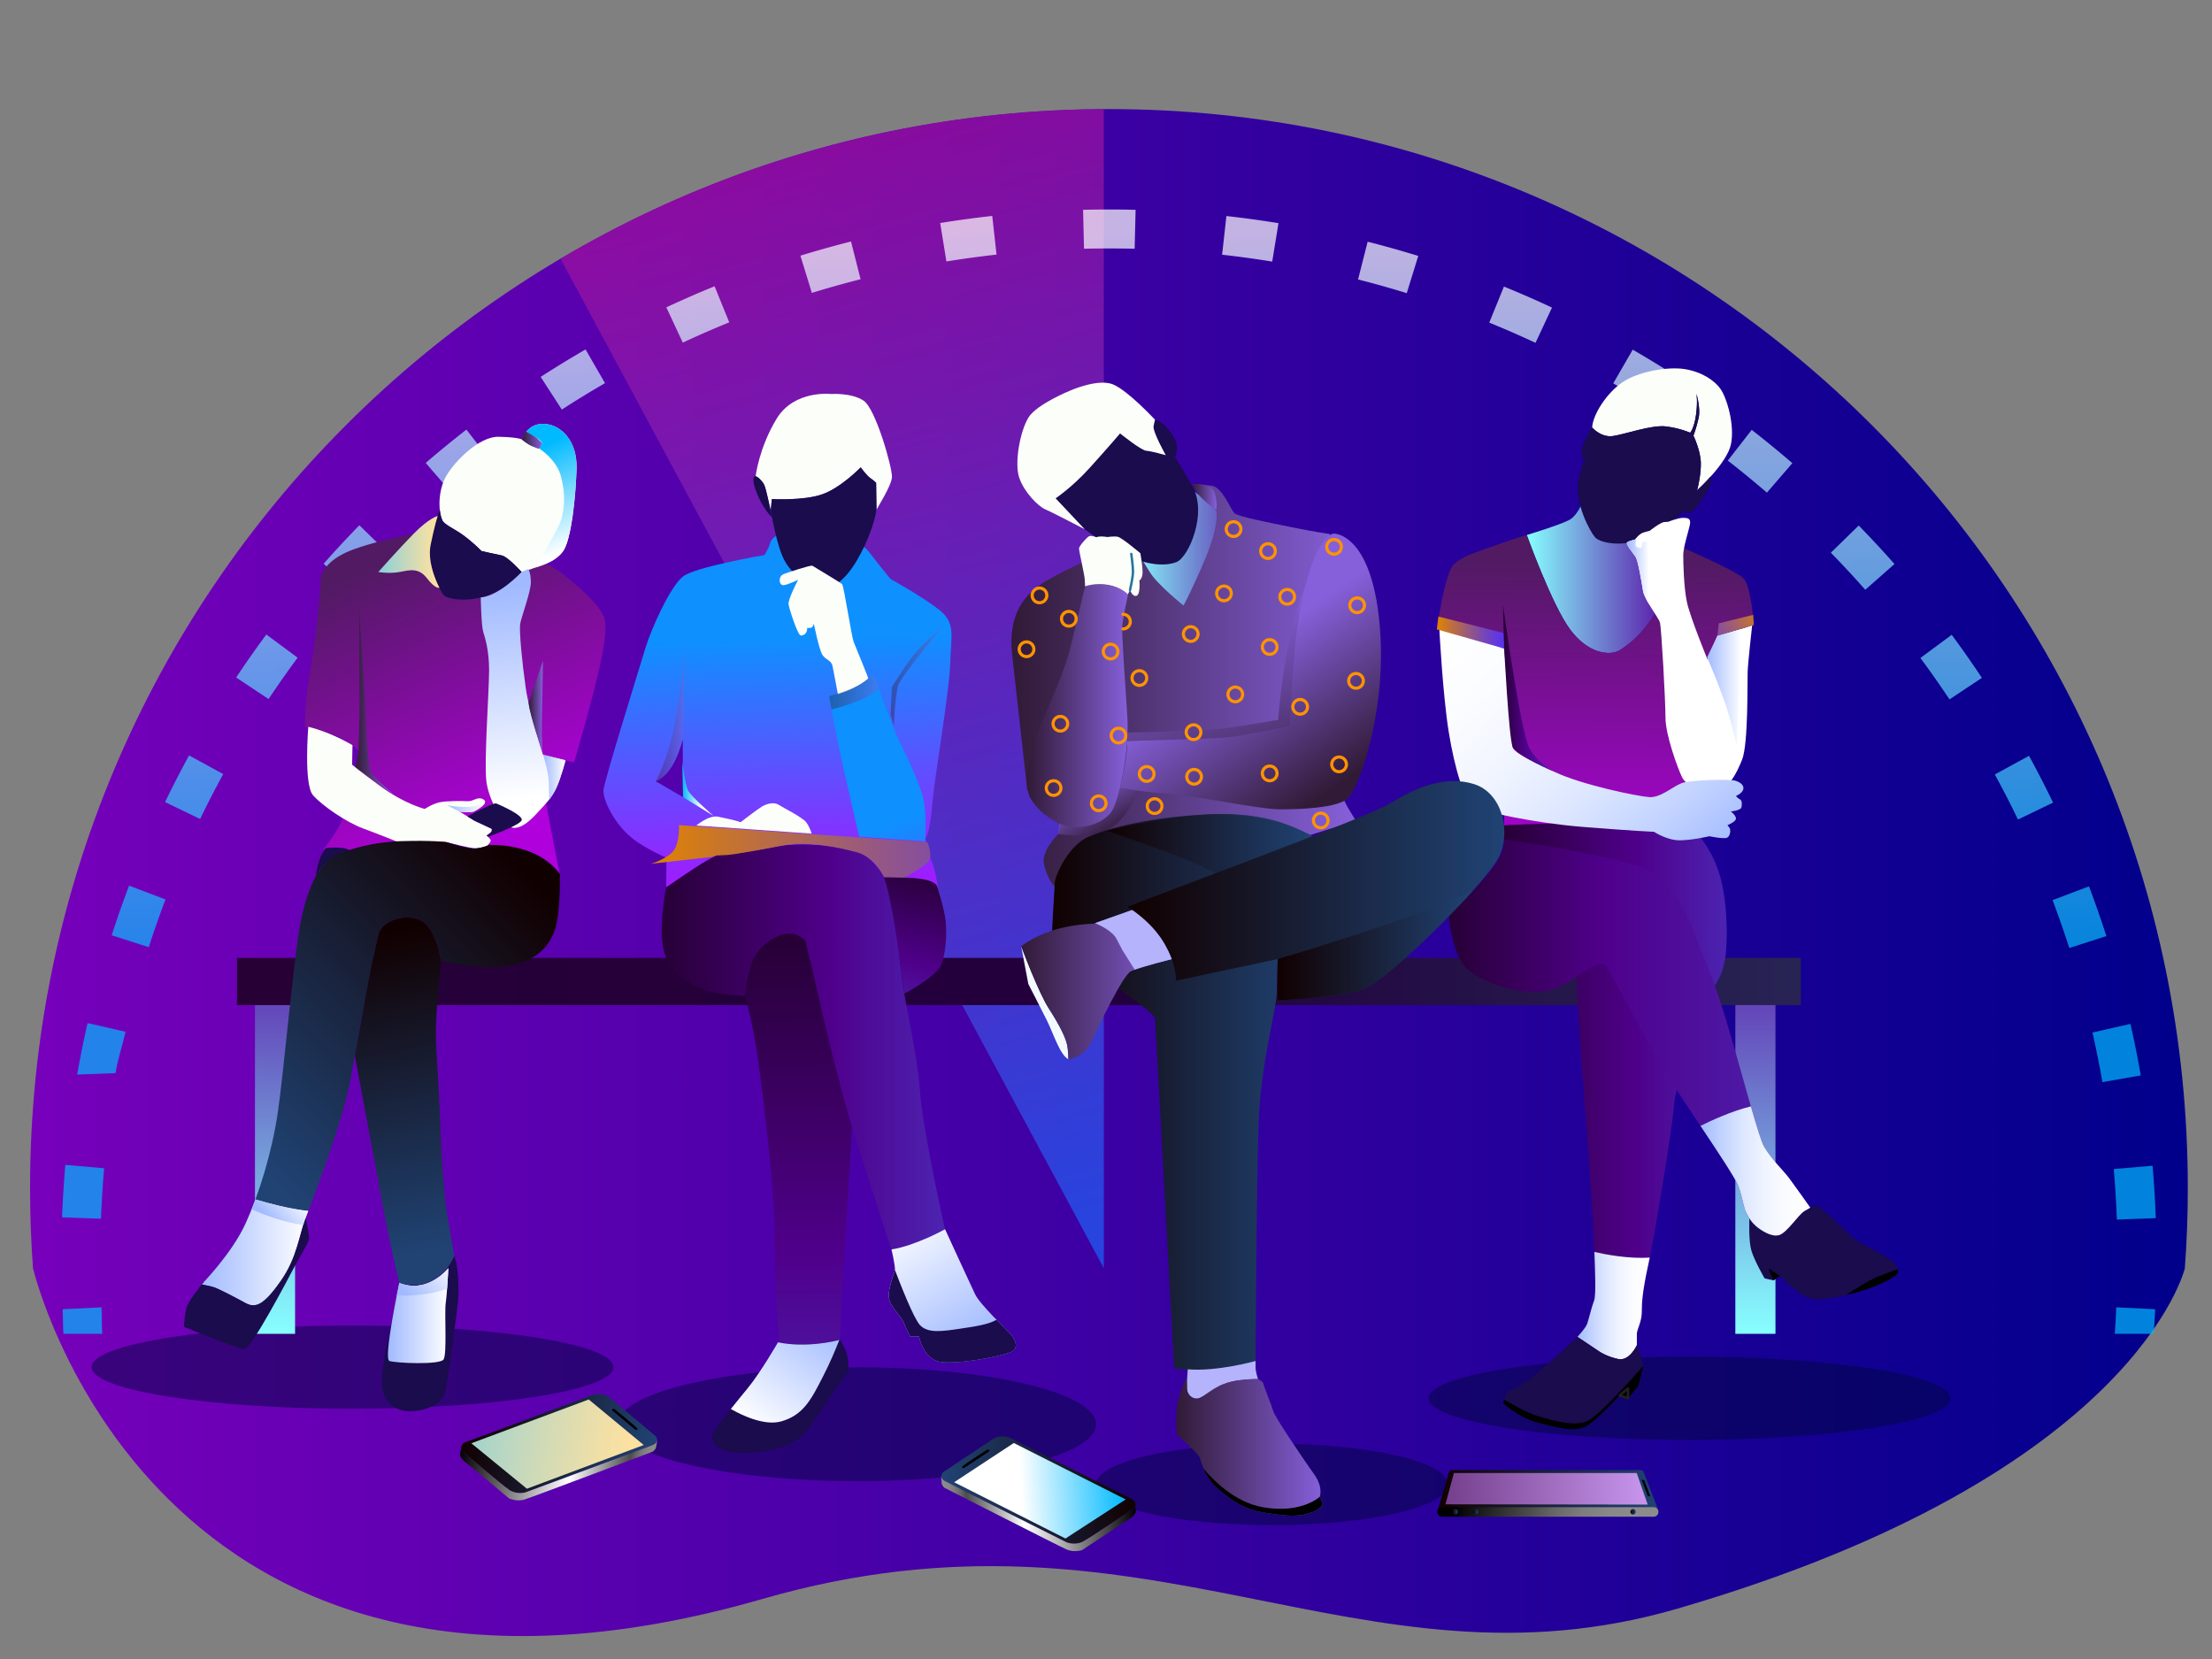 <svg xmlns="http://www.w3.org/2000/svg" enable-background="new 0 0 800 600" viewBox="0 0 800 600" id="website-loading-speed"><rect x="0" y="0" width="800" height="600" fill="#808080" stroke="none"/><linearGradient id="a" x1="10.864" x2="791.25" y1="315.582" y2="315.582" gradientUnits="userSpaceOnUse"><stop offset="0" stop-color="#70b"></stop><stop offset="1" stop-color="#00008b"></stop><stop offset="1"></stop></linearGradient><path fill="url(#a)" d="M401.06 39.45c-215.5 0-390.19 174.69-390.19 390.19 0 9.77.36 19.45 1.07 29.04 0 0 43.03 183.25 263.87 119.59 139.12-40.1 215.18 37.19 330.93 3.5 165.81-48.26 183.44-123.09 183.44-123.09.71-9.59 1.07-19.27 1.07-29.04 0-215.49-174.7-390.19-390.19-390.19z"></path><linearGradient id="b" x1="412.248" x2="266.166" y1="468.782" y2="-59.243" gradientUnits="userSpaceOnUse"><stop offset="0" stop-color="#1567ff"></stop><stop offset=".263" stop-color="#4947db"></stop><stop offset=".612" stop-color="#8821b0"></stop><stop offset=".868" stop-color="#b00994"></stop><stop offset="1" stop-color="#bf008a"></stop></linearGradient><path fill="url(#b)" d="M399.21 458.68V39.46c-71.72.33-138.87 20.02-196.5 54.1l196.5 365.12z" opacity=".7"></path><g opacity=".7"><linearGradient id="c" x1="772.147" x2="772.147" y1="354.586" y2="-61.439" gradientUnits="userSpaceOnUse"><stop offset="0" stop-color="#00baff"></stop><stop offset=".61" stop-color="#fff"></stop></linearGradient><path fill="url(#c)" d="M778.91 482.39h-14.07c.22-2.97.4-6.59.55-9.58l14.06.69c-.15 3.1-.31 5.8-.54 8.89z"></path><linearGradient id="d" x1="401.057" x2="401.057" y1="349.085" y2="-86.302" gradientUnits="userSpaceOnUse"><stop offset="0" stop-color="#00baff"></stop><stop offset=".61" stop-color="#fff"></stop></linearGradient><path fill="url(#d)" d="M765.59 441.07c-.22-6.09-.6-12.23-1.12-18.26l14.03-1.21c.54 6.26.93 12.65 1.17 18.96l-14.08.51zm-729.07-.29-14.07-.52c.24-6.31.63-12.69 1.18-18.96l14.03 1.22c-.53 6.04-.91 12.18-1.14 18.26zm723.85-49.41c-1.05-5.98-2.26-12.02-3.6-17.94l13.73-3.12c1.4 6.15 2.66 12.42 3.74 18.63l-13.87 2.43zm-718.59-3.26-13.87.53c1.09-6.21 2.36-12.48 3.76-18.63l13.73 3.13c-1.35 5.92-2.57 8.99-3.62 14.97zm706.61-45.25a365.43 365.43 0 0 0-6.05-17.31l13.17-4.98a378.62 378.62 0 0 1 6.29 17.98l-13.41 4.31zm-694.59-.29-13.4-4.32c1.94-6.01 4.05-12.04 6.29-17.94l13.16 4.99c-2.15 5.69-4.19 11.49-6.05 17.27zm676.03-46.17c-2.64-5.47-5.46-10.96-8.37-16.3l12.36-6.75c3.03 5.55 5.95 11.24 8.7 16.93l-12.69 6.12zm-657.45-.2-12.68-6.12c2.74-5.67 5.66-11.34 8.68-16.87l12.36 6.75c-2.92 5.32-5.73 10.78-8.36 16.24zm632.68-43.25a362.97 362.97 0 0 0-10.52-14.99l11.32-8.37c3.75 5.07 7.43 10.31 10.92 15.57l-11.72 7.79zm-607.93-.13-11.72-7.8c3.49-5.25 7.16-10.47 10.91-15.54l11.32 8.38c-3.61 4.88-7.15 9.91-10.51 14.96zM674.6 213.3c-4.02-4.56-8.21-9.07-12.45-13.41l10.08-9.83c4.4 4.51 8.75 9.2 12.93 13.93l-10.56 9.31zm-547.01-.09-10.55-9.32c4.17-4.72 8.52-9.41 12.93-13.92l10.07 9.84c-4.24 4.34-8.43 8.85-12.45 13.4zm511.44-35.04c-4.6-3.96-9.36-7.86-14.15-11.59l8.65-11.11c4.98 3.87 9.92 7.92 14.7 12.04l-9.2 10.66zm-475.87-.08-9.19-10.67c4.78-4.12 9.73-8.17 14.71-12.04l8.64 11.12c-4.79 3.72-9.55 7.62-14.16 11.59zm435.88-29.89c-5.1-3.3-10.34-6.51-15.59-9.55l7.05-12.19c5.45 3.15 10.9 6.49 16.19 9.91l-7.65 11.83zm-395.85-.07-7.65-11.82c5.3-3.43 10.76-6.77 16.23-9.93l7.04 12.19c-5.26 3.04-10.51 6.25-15.62 9.56zm352.15-24.14c-5.5-2.57-11.12-5.03-16.73-7.31l5.31-13.04c5.82 2.37 11.67 4.93 17.38 7.6l-5.96 12.75zm-308.4-.08-5.95-12.76c5.73-2.67 11.6-5.24 17.45-7.61l5.3 13.04c-5.63 2.29-11.28 4.75-16.8 7.33zm261.83-17.89c-5.8-1.79-11.72-3.46-17.61-4.95l3.47-13.65c6.12 1.55 12.27 3.28 18.3 5.14l-4.16 13.46zm-215.15-.09-4.14-13.46c6.03-1.86 12.19-3.58 18.3-5.13l3.46 13.65c-5.88 1.49-11.81 3.15-17.62 4.94zm166.5-11.32c-5.99-.97-12.08-1.81-18.13-2.49l1.56-13.99c6.27.7 12.61 1.57 18.83 2.58l-2.26 13.9zm-117.84-.05-2.25-13.9a381.93 381.93 0 0 1 18.83-2.57l1.55 13.99c-6.04.68-12.14 1.51-18.13 2.48zm68.08-4.59c-6.08-.15-12.26-.15-18.31-.01l-.34-14.08c6.28-.15 12.69-.15 19 .01l-.35 14.08z"></path><linearGradient id="e" x1="29.813" x2="29.813" y1="354.587" y2="-61.437" gradientUnits="userSpaceOnUse"><stop offset="0" stop-color="#00baff"></stop><stop offset=".61" stop-color="#fff"></stop></linearGradient><path fill="url(#e)" d="M22.94 482.39c-.23-3.1-.13-5.8-.29-8.89l14.06-.69c.15 2.98.05 6.6.27 9.58H22.94z"></path></g><path fill="#000640" fill-rule="evenodd" d="M221.88 494.44c0 8.31-42.26 15.05-94.39 15.05s-94.39-6.74-94.39-15.05 42.26-15.05 94.39-15.05c52.13.01 94.39 6.74 94.39 15.05zM705.44 505.71c0 8.31-42.26 15.05-94.39 15.05s-94.39-6.74-94.39-15.05 42.26-15.05 94.39-15.05c52.13.01 94.39 6.74 94.39 15.05zM523.73 536.85c0 8.13-28.5 14.72-63.66 14.72s-63.66-6.59-63.66-14.72 28.5-14.72 63.66-14.72c35.16-.01 63.66 6.58 63.66 14.72zM396.41 515.09c0 11.37-38.71 20.58-86.45 20.58-47.75 0-86.45-9.21-86.45-20.58 0-11.36 38.71-20.58 86.45-20.58s86.45 9.21 86.45 20.58z" clip-rule="evenodd" opacity=".5"></path><linearGradient id="f" x1="99.463" x2="99.463" y1="481.924" y2="318.597" gradientUnits="userSpaceOnUse"><stop offset="0" stop-color="#87ffff"></stop><stop offset="1" stop-color="#56009f"></stop></linearGradient><path fill="url(#f)" d="M92.21 362.67h14.51V482.4H92.21z"></path><linearGradient id="g" x1="634.862" x2="634.862" y1="481.924" y2="320.177" gradientUnits="userSpaceOnUse"><stop offset="0" stop-color="#87ffff"></stop><stop offset="1" stop-color="#56009f"></stop></linearGradient><path fill="url(#g)" d="M627.61 362.67h14.51V482.4h-14.51z"></path><linearGradient id="h" x1="85.711" x2="651.283" y1="354.968" y2="354.968" gradientUnits="userSpaceOnUse"><stop offset="0" stop-color="#270036"></stop><stop offset=".594" stop-color="#22003d"></stop><stop offset="1" stop-color="#272454"></stop></linearGradient><path fill="url(#h)" d="M85.71 346.44h565.57v17.06H85.71z"></path><linearGradient id="i" x1="128.205" x2="197.631" y1="546.976" y2="546.976" gradientTransform="rotate(9.701 329.238 766.112)" gradientUnits="userSpaceOnUse"><stop offset="0" stop-color="#100"></stop><stop offset="1" stop-color="#204374"></stop></linearGradient><path fill="url(#i)" d="m167.99 521.72 46.72-17.36s3.27-.91 5.93 1.24c2.66 2.15 16.64 13.94 16.64 13.94s1.36 1.98-1.06 2.98c-2.42 1.01-46.23 17.22-46.23 17.22s-3.13.89-5.81-.9c-2.67-1.79-16.39-13.53-16.39-13.53s-2.32-2 .2-3.59z"></path><linearGradient id="j" x1="116.325" x2="191.06" y1="547.268" y2="547.268" gradientTransform="rotate(9.701 329.238 766.112)" gradientUnits="userSpaceOnUse"><stop offset="0" stop-color="#88cfda"></stop><stop offset=".008" stop-color="#89cfd9"></stop><stop offset=".478" stop-color="#c8d9bb"></stop><stop offset=".822" stop-color="#f0dfa7"></stop><stop offset="1" stop-color="#ffe1a0"></stop></linearGradient><path fill="url(#j)" d="m170.46 521.98 42.47-15.84 19.88 16.47-42.25 15.81z"></path><linearGradient id="k" x1="128.235" x2="197.704" y1="554.908" y2="554.908" gradientTransform="rotate(9.701 329.238 766.112)" gradientUnits="userSpaceOnUse"><stop offset="0"></stop><stop offset=".406" stop-color="#b5b5b5"></stop><stop offset=".583" stop-color="#fff"></stop><stop offset=".877" stop-color="#4c4c4c"></stop><stop offset=".879" stop-color="#4e4e4e"></stop><stop offset=".908" stop-color="#696969"></stop><stop offset=".938" stop-color="#7d7d7d"></stop><stop offset=".968" stop-color="#888"></stop><stop offset="1" stop-color="#8c8c8c"></stop></linearGradient><path fill="url(#k)" d="M237.63 521.04c-.09.52-.45 1.08-1.41 1.49-2.42 1.01-46.23 17.22-46.23 17.22s-3.13.89-5.81-.9c-2.67-1.79-16.39-13.53-16.39-13.53s-.96-.84-.97-1.86l-.46 2.71s.31 1.43 1.85 2.56c1.55 1.14 15.94 13.23 15.94 13.23s2.82 1.22 5.48.39c2.66-.83 46.49-17.36 46.49-17.36s1-.75 1.13-1.5c.13-.76.46-2.44.46-2.44l-.08-.01z"></path><path d="m221.41 510.11 8.42 7.03s.91.06.71-.43c-.19-.49-8.31-7.1-8.31-7.1s-1.06-.27-.82.5z"></path><linearGradient id="l" x1="829.581" x2="899.01" y1="475.608" y2="475.608" gradientTransform="scale(-1 1) rotate(3.4 -822.1 -20381.297)" gradientUnits="userSpaceOnUse"><stop offset="0" stop-color="#100"></stop><stop offset="1" stop-color="#204374"></stop></linearGradient><path fill="url(#l)" d="m409.61 542.3-44.53-22.39s-3.15-1.26-6.03.58c-2.88 1.85-18.07 12.03-18.07 12.03s-1.57 1.81.73 3.08c2.29 1.27 44.06 22.19 44.06 22.19s3.02 1.22 5.87-.26 17.78-11.65 17.78-11.65 2.52-1.72.19-3.58z"></path><linearGradient id="m" x1="832.955" x2="894.517" y1="475.901" y2="475.901" gradientTransform="scale(-1 1) rotate(3.4 -822.1 -20381.297)" gradientUnits="userSpaceOnUse"><stop offset="0" stop-color="#00baff"></stop><stop offset=".61" stop-color="#fff"></stop></linearGradient><path fill="url(#m)" d="m407.12 542.29-40.47-20.41-21.57 14.19 40.26 20.35z"></path><linearGradient id="n" x1="829.61" x2="899.083" y1="483.542" y2="483.542" gradientTransform="scale(-1 1) rotate(3.4 -822.1 -20381.297)" gradientUnits="userSpaceOnUse"><stop offset="0"></stop><stop offset=".406" stop-color="#b5b5b5"></stop><stop offset=".583" stop-color="#fff"></stop><stop offset=".877" stop-color="#4c4c4c"></stop><stop offset=".879" stop-color="#4e4e4e"></stop><stop offset=".908" stop-color="#696969"></stop><stop offset=".938" stop-color="#7d7d7d"></stop><stop offset=".968" stop-color="#888"></stop><stop offset="1" stop-color="#8c8c8c"></stop></linearGradient><path fill="url(#n)" d="M340.46 533.98c.03.53.32 1.13 1.24 1.63 2.29 1.27 44.06 22.19 44.06 22.19s3.02 1.22 5.87-.26 17.78-11.65 17.78-11.65 1.05-.73 1.17-1.74l.16 2.75s-.46 1.39-2.12 2.34c-1.66.96-17.3 11.4-17.3 11.4s-2.93.9-5.49-.22-44.3-22.36-44.3-22.36-.91-.85-.96-1.62c-.05-.77-.19-2.48-.19-2.48l.08.02z"></path><path d="m357.78 524.89-9.14 6.06s-.91-.04-.66-.51c.25-.47 9.05-6.15 9.05-6.15s1.08-.14.75.6z"></path><linearGradient id="o" x1="520.01" x2="599.694" y1="540.076" y2="540.076" gradientUnits="userSpaceOnUse"><stop offset="0" stop-color="#100"></stop><stop offset="1" stop-color="#204374"></stop></linearGradient><path fill="url(#o)" d="M599.69 546.04c0 .68-.71 2.45-1.39 2.45h-76.61c-.68 0-1.68-1.67-1.68-2.35l3.92-13.26c.21-.82.55-1.22 1.23-1.22h68.25c.68 0 .98.46 1.23 1.22l5.05 13.16z"></path><linearGradient id="p" x1="527.708" x2="589.537" y1="538.76" y2="554.268" gradientUnits="userSpaceOnUse"><stop offset="0"></stop><stop offset=".016" stop-color="#030303"></stop><stop offset=".417" stop-color="#4c4c4c"></stop><stop offset=".428" stop-color="#4e4e4e"></stop><stop offset=".566" stop-color="#696969"></stop><stop offset=".707" stop-color="#7d7d7d"></stop><stop offset=".85" stop-color="#888"></stop><stop offset="1" stop-color="#8c8c8c"></stop></linearGradient><path fill="url(#p)" d="M599.8 546.81c0 .96-.78 1.73-1.73 1.73h-76.52a1.73 1.73 0 0 1 0-3.46h76.52c.95 0 1.73.77 1.73 1.73z"></path><linearGradient id="q" x1="492.156" x2="608.955" y1="538.443" y2="538.443" gradientUnits="userSpaceOnUse"><stop offset="0" stop-color="#521a63"></stop><stop offset="1" stop-color="#d6a6ff"></stop></linearGradient><path fill="url(#q)" d="M525.83 532.73h66.11l3.98 11.43-73.16-.11z"></path><linearGradient id="r" x1="525.316" x2="527.254" y1="546.758" y2="546.758" gradientUnits="userSpaceOnUse"><stop offset="0" stop-color="#100"></stop><stop offset="1" stop-color="#204374"></stop></linearGradient><circle cx="526.28" cy="546.76" r=".97" fill="url(#r)"></circle><linearGradient id="s" x1="532.713" x2="534.651" y1="546.758" y2="546.758" gradientUnits="userSpaceOnUse"><stop offset="0" stop-color="#100"></stop><stop offset="1" stop-color="#204374"></stop></linearGradient><circle cx="533.68" cy="546.76" r=".97" fill="url(#s)"></circle><linearGradient id="t" x1="589.644" x2="591.582" y1="546.758" y2="546.758" gradientUnits="userSpaceOnUse"><stop offset="0" stop-color="#100"></stop><stop offset="1" stop-color="#204374"></stop></linearGradient><circle cx="590.61" cy="546.76" r=".97" fill="url(#t)"></circle><path d="m593.73 535.1 2.21 5.97.92.15-2.22-5.89z"></path><path fill="#1a0c4d" d="M140.82 482.75s-2.8 11.2-2.67 17.46c.13 6.26 4.26 9.33 7.86 10 3.6.67 13.99-.4 15.19-7.6 1.2-7.2 3.73-25.45 4.4-31.59.67-6.13-.27-13.59-.8-15.19l-.53-1.6s-2.71 6.5-7.6 8.8c-6.8 3.2-12.26.93-12.26.93l-3.59 18.79z"></path><path fill="none" stroke="#231f20" stroke-linecap="round" stroke-linejoin="round" stroke-miterlimit="10" stroke-width=".871" d="M160.54 215.27c-1.23-1.42-3.12-5.11-4.22-9.22l-.18-.1s2.13 7.86 2.53 12.53c.4 4.66.93 22.66.93 22.66L173.87 219v-2.92c-6.7 1.65-12.32.35-13.33-.81z"></path><linearGradient id="u" x1="140.255" x2="182.492" y1="202.659" y2="299.071" gradientUnits="userSpaceOnUse"><stop offset="0" stop-color="#521a63"></stop><stop offset="1" stop-color="#b000db"></stop></linearGradient><path fill="url(#u)" d="M149.48 193.15s-10.97 2.13-16.66 3.91c-5.69 1.78-15.99 4.62-17.59 14.04 1.81-10.67.53 10.69-3.91 37.32-1.07 6.4-1.07 14.39-1.07 14.39s4.26.89 10.31 3.02c6.04 2.13 9.06 5.69 9.06 5.69s-2.67 17.95-5.51 24.34c-2.84 6.4-7.29 11.37-7.29 11.37s6.04-.53 7.82-.36c1.78.18 1.42 1.07 1.95.89.53-.18 7.64-4.26 29.85-3.38 22.21.89 32.34 1.78 38.2 4.98 5.86 3.2 7.82 6.75 7.82 6.75s-4.44-21.68-5.15-27.54c-.71-5.86-1.6-15.81-1.6-15.81l11.91 3.02s4.44-15.28 6.57-23.63 6.22-23.81 4.26-28.96c-1.95-5.15-11.73-13.15-14.93-15.64-3.2-2.49-8.88-5.33-9.77-5.33-.87-.01-44.27-9.07-44.27-9.07z"></path><path fill="#fcfef9" d="M174.14 199.28s-3.07-3.17-6.8-5.86c-2.95-2.13-6.62-3.67-7.33-5.2-1.6-3.47-1.6-10.8 1.33-15.99 2.93-5.2 11.86-14.39 18.92-14.26 7.06.13 8.4.93 8.4.93s2.13-6 8.26-5.6c6.13.4 11.86 6.26 11.6 16.13-.27 9.86-1.87 25.85-4.93 29.99-3.07 4.13-8.4 5.2-10.79 6.13-2.4.93-4.13 1.33-4.13 1.33s-5.06-5.6-7.2-6c-2.14-.4-7.33-1.6-7.33-1.6z"></path><path fill="#1a0c4d" d="M181.47 200.88c-2.13-.4-7.33-1.6-7.33-1.6s-3.07-3.17-6.8-5.86c-2.95-2.13-6.62-3.67-7.33-5.2-.45-.98-.77-2.27-.94-3.73h-.13s-3.73 10.53-3.46 16.39c.27 5.86 3.33 12.39 5.06 14.39 1.73 2 17.06 4.4 28.12-8.4 0 0-5.06-5.59-7.19-5.99z"></path><linearGradient id="v" x1="183.231" x2="191.227" y1="212.484" y2="288.445" gradientUnits="userSpaceOnUse"><stop offset="0" stop-color="#a1baff"></stop><stop offset="1" stop-color="#fff"></stop></linearGradient><path fill="url(#v)" d="M173.87 216.09s.18 10.11.89 12.42c.71 2.31 2.13 6.75 2.13 13.86 0 7.11-1.82 32.61-1.02 39.94.8 7.33 6.53 16.66 9.6 17.06 3.07.4 6.26-2.53 9.06-5.6 2.8-3.07 4.93-5.06 6.66-8.8s3.33-10 3.33-10l-8.13-2s-4.93-14.93-6.26-24.26c-1.33-9.33-2.4-20.52-2-23.06.4-2.53 3.86-11.59 3.86-15.06 0-3.46-.93-4.8-.93-4.8l-2.4 1.07c0 .01-8.13 8.71-14.79 9.23z"></path><linearGradient id="w" x1="196.426" x2="204.522" y1="281.099" y2="281.099" gradientUnits="userSpaceOnUse"><stop offset="0" stop-color="#a1baff"></stop><stop offset="1" stop-color="#fff"></stop></linearGradient><path fill="url(#w)" d="M201.19 284.97c1.73-3.73 3.33-10 3.33-10l-8.1-1.99c.49 1.57 1.44 4.83 1.83 7.46.33 2.22.35 6.11.32 8.77.98-1.23 1.84-2.56 2.62-4.24z"></path><linearGradient id="x" x1="191.195" x2="196.392" y1="255.452" y2="255.452" gradientUnits="userSpaceOnUse"><stop offset="0" stop-color="#311a36"></stop><stop offset="1" stop-color="#8660db"></stop></linearGradient><path fill="url(#x)" d="m191.19 254.19 5.2-15.33s-.27 17.19-.4 23.06c-.13 5.86.27 10.13.27 10.13s-4.8-13.6-5.07-17.86z"></path><linearGradient id="y" x1="128.557" x2="142.683" y1="254.053" y2="254.053" gradientUnits="userSpaceOnUse"><stop offset="0" stop-color="#311a36"></stop><stop offset="1" stop-color="#8660db"></stop></linearGradient><path fill="url(#y)" d="M129.62 271.51s.53-8.93.4-23.32-.13-27.72-.13-27.72 2.4 36.25 2.4 39.85c0 3.6.93 17.59 2 19.19 1.07 1.6 8.4 8.13 8.4 8.13l-14.13-9.99 1.06-6.14z"></path><path fill="#fcfef9" d="M111.5 262.85s-1.73 20.92 1.73 24.79c3.46 3.86 11.99 9.73 18.13 11.99 6.13 2.27 11.99 4.66 11.99 4.66s11.19.27 14.66.13c3.46-.13 4.53.4 4.53.4s7.46 2 9.46 2c2 0 4.13-.93 4.13-.93s1.33-1.2 1.33-1.87c0-.67-1.47-1.87-1.47-1.87s1.87-1.07 1.87-1.73v-.67l-6.26-2.93-5.46-3.33s4 .67 5.46-.13c1.47-.8 5.33-3.07 3.2-4.26-2.13-1.2-3.46.8-5.73.67-2.27-.13-7.6-.13-10.13.4-2.53.53-5.33 2.4-5.33 2.4s-7.33-1.87-15.73-8-10.53-8-10.53-8l.13-7.06c.01 0-7.32-4.53-15.98-6.66z"></path><linearGradient id="z" x1="161.741" x2="175.427" y1="291.944" y2="291.944" gradientUnits="userSpaceOnUse"><stop offset="0" stop-color="#a1baff"></stop><stop offset="1" stop-color="#fff"></stop></linearGradient><path fill="url(#z)" d="m161.74 291.24 4.99 2.62-.59-.36s4 .67 5.46-.13c1.14-.62 3.74-2.13 3.82-3.34-3.66 3.16-13.68 1.21-13.68 1.21z"></path><path fill="#1a0c4d" d="M117.89 306.69s-1.6 1.95-2.49 4.62c-.89 2.67-1.24 6.04-1.24 6.04s1.6-4.98 6.04-7.11c4.44-2.13 6.4-2.49 6.4-2.49s-.89-1.77-8.71-1.06z"></path><linearGradient id="A" x1="186.709" x2="84.452" y1="311.799" y2="413.098" gradientUnits="userSpaceOnUse"><stop offset="0" stop-color="#100"></stop><stop offset="1" stop-color="#204374"></stop></linearGradient><path fill="url(#A)" d="M202.48 316.11s.36 14.39-1.95 20.61c-2.31 6.22-7.11 11.02-17.06 12.62-9.95 1.6-23.99-1.78-23.99-1.78s-1.6-12.08-7.46-14.75c-5.86-2.67-13.15.36-14.75 4.09-1.6 3.73-8 39.98-10.66 54.2-2.67 14.21-12.97 41.58-15.64 48.16-2.67 6.57-3.2 15.1-9.42 23.99-6.22 8.89-9.24 9.95-12.79 8-3.55-1.95-10.31-5.51-11.91-5.86-1.6-.36-3.91-.89-3.91-.89s10.84-11.02 15.81-21.86c4.98-10.84 9.6-25.94 11.73-40.34 2.13-14.39 5.69-55.44 8.17-68.41 2.49-12.97 6.93-20.79 10.48-23.28 3.55-2.49 14.22-6.04 25.94-6.4 11.73-.36 16.35.36 16.35.36s7.64 2.58 10.57 2.27c2.93-.31 4.89-1.2 4.89-1.2s16.71-1.25 25.6 10.47z"></path><linearGradient id="B" x1="72.938" x2="111.475" y1="452.941" y2="452.941" gradientUnits="userSpaceOnUse"><stop offset="0" stop-color="#a1baff"></stop><stop offset="1" stop-color="#fff"></stop></linearGradient><path fill="url(#B)" d="M88.75 442.63c-4.98 10.84-15.81 21.86-15.81 21.86s2.31.53 3.91.89c1.6.35 8.35 3.91 11.91 5.86 3.55 1.95 6.57.89 12.79-8 6.22-8.88 6.75-17.41 9.42-23.99.15-.36.32-.79.51-1.28-6.75-.71-14.79-2.89-19.1-4.17-1.17 3.17-2.39 6.13-3.63 8.83z"></path><path fill="#1a0c4d" d="m73.12 463.96-.18.53s.37-.37.99-1.04l-.81.51zM110.56 440.5l-.09.06c-2.26 6.38-3.11 14.38-8.92 22.69-6.22 8.89-9.24 9.95-12.79 8-3.55-1.95-10.31-5.51-11.91-5.86-1.6-.36-3.91-.89-3.91-.89s-5.02 6.26-5.55 8.66c-.53 2.4-.93 6.66-.93 6.66s19.46 8.13 21.99 8c2.53-.13 15.59-25.06 18.13-29.85 2.53-4.8 5.2-8.66 5.2-10.26-.02-1.61-1.22-7.21-1.22-7.21z"></path><linearGradient id="C" x1="140.297" x2="162.141" y1="475.809" y2="475.809" gradientUnits="userSpaceOnUse"><stop offset="0" stop-color="#a1baff"></stop><stop offset="1" stop-color="#fff"></stop></linearGradient><path fill="url(#C)" d="M144.42 463.96s-5.86 27.45-3.6 28.25c2.27.8 18.26 1.47 19.59-.53 1.33-2 .27-16.79.8-20.52.53-3.73.93-12.53.93-12.53s-7.33 9.46-17.72 5.33z"></path><linearGradient id="D" x1="138.266" x2="160.655" y1="337.146" y2="451.488" gradientUnits="userSpaceOnUse"><stop offset="0" stop-color="#100"></stop><stop offset="1" stop-color="#204374"></stop></linearGradient><path fill="url(#D)" d="M159.3 408.87c-.18-8.88-1.62-30.16-1.69-34.07-.13-7.73 1.87-27.23 1.87-27.23s-1.6-12.08-7.46-14.75c-5.86-2.67-13.15.36-14.75 4.09-1.32 3.07-5.88 28.17-8.94 44.88.92 4.88 6.88 36.62 9.83 52.67 3.2 17.41 6.26 29.5 6.26 29.5 14.44 4.09 19.86-9.73 19.86-9.73s-1.64-9.86-2.53-14.66c-.9-4.8-2.27-21.81-2.45-30.7z"></path><path fill="#1a0c4d" d="M179.47 290.57c-.93-.4-10.4 4.66-10.4 4.66l.14.14 2.4 1.46 6.26 2.93v.67c0 .67-1.87 1.73-1.87 1.73s.25.2.53.48c1.28-.47 11.38-4.2 12.13-5.95.8-1.86-8.26-5.72-9.19-6.12z"></path><linearGradient id="E" x1="136.82" x2="158.932" y1="199.608" y2="199.608" gradientUnits="userSpaceOnUse"><stop offset="0" stop-color="#88cfda"></stop><stop offset=".008" stop-color="#89cfd9"></stop><stop offset=".478" stop-color="#c8d9bb"></stop><stop offset=".822" stop-color="#f0dfa7"></stop><stop offset="1" stop-color="#ffe1a0"></stop></linearGradient><path fill="url(#E)" d="M158.28 186.62s-3.07.67-8.8 6.53-12.66 13.73-12.66 13.73 4 .67 7.6 0c3.6-.67 6.93-1.73 10 2.27 3.07 4 4.52 3.43 4.52 3.43s-4.65-8.5-3.19-15.56c1.46-7.07 2.53-10.4 2.53-10.4z"></path><linearGradient id="F" x1="188.662" x2="196.126" y1="159.119" y2="159.119" gradientUnits="userSpaceOnUse"><stop offset="0" stop-color="#311a36"></stop><stop offset="1" stop-color="#8660db"></stop></linearGradient><path fill="url(#F)" d="M188.66 158.9s1.87 1.73 3.86 2.53c2 .8 2.13.93 2.53.8.4-.13 1.07-2 1.07-2s-1.6-1.6-3.2-2.8c-1.6-1.2-2.93-1.47-2.93-1.47s-1.19 2.14-1.33 2.94z"></path><linearGradient id="G" x1="191.793" x2="216.58" y1="163.27" y2="220.042" gradientUnits="userSpaceOnUse"><stop offset="0" stop-color="#00baff"></stop><stop offset=".61" stop-color="#fff"></stop></linearGradient><path fill="url(#G)" d="M196.92 153.3c-3.21-.21-5.32 1.33-6.6 2.85.71.4 2.46 1.39 3.8 2.22 1.73 1.07 2 1.87 2 1.87l-1.07 2s6 3.73 7.73 9.73c1.73 6 1.87 13.33-1.07 18.92-2.93 5.6-7.86 14.26-7.86 14.26s0 .01.01.02c2.67-.88 7.05-2.16 9.72-5.75 3.07-4.13 4.66-20.12 4.93-29.99.28-9.87-5.45-15.73-11.59-16.13z"></path><linearGradient id="H" x1="97.487" x2="108.813" y1="441.482" y2="431.687" gradientUnits="userSpaceOnUse"><stop offset="0" stop-color="#a1baff"></stop><stop offset="1" stop-color="#fff"></stop></linearGradient><path fill="url(#H)" d="M91.01 437.34c4.11 1.85 11.39 4.74 18.66 5.7.39-1.32.8-2.58 1.29-3.78.15-.36.32-.79.51-1.28-6.75-.71-14.79-2.89-19.1-4.17-.44 1.21-.9 2.38-1.36 3.53z"></path><linearGradient id="I" x1="148.071" x2="163.583" y1="469.301" y2="455.886" gradientUnits="userSpaceOnUse"><stop offset="0" stop-color="#a1baff"></stop><stop offset="1" stop-color="#fff"></stop></linearGradient><path fill="url(#I)" d="M144.42 463.96s-.4 1.85-.94 4.61c4.1.08 12.21-.11 18.23-2.54.27-3.64.44-7.39.44-7.39s-7.34 9.45-17.73 5.32z"></path><linearGradient id="J" x1="282.865" x2="278.813" y1="317.964" y2="174.122" gradientUnits="userSpaceOnUse"><stop offset="0" stop-color="#9e1dff"></stop><stop offset=".604" stop-color="#0e90ff"></stop></linearGradient><path fill="url(#J)" d="M343.66 239.93c.27-10.4 2.13-14.66-4.26-19.59-6.4-4.93-17.33-10.93-17.33-10.93s-5.73-7.06-7.33-9.2c-1.6-2.13-2.4-2.4-2.4-2.4l-31.45-4.13s-2 1.07-2.4 2.8c-.4 1.73-2 4.26-2 4.26s-24.92 4.26-29.45 7.73c-4.53 3.46-11.46 18.79-13.59 25.85-2.13 7.06-14.93 47.98-15.19 51.44-.27 3.47 3.78 12.04 10.35 17.37 4.65 3.77 12.44 7.11 12.44 7.11l-.13 10.71s11.33-7.86 14.79-9.73l3.46-1.87s9.86-.67 20.39-2.93c10.53-2.27 26.12-.13 31.32 2 5.2 2.13 8.8 8.66 8.8 8.66l7.33.27s6.13.27 9.06 1.2c2.93.93 3.33 3.2 3.33 3.2s-1.07-6.93-2.27-9.73c-.48-1.13-.73-1.56-.85-1.67.11-.55.22-1.73-.35-3.26-.8-2.13-1.2-3.86-1.2-3.86s1.6-1.87 2.4-11.99c.8-10.13 6.26-40.92 6.53-51.31zm-96.62 48.37-9.86-5.73s6.39-1.75 9.73-15.19c1.49-6.02 2.4-33.18 2.4-33.18s-2.4 24.39-2.4 33.18c-.01 8.8.13 20.92.13 20.92z"></path><path fill="#fcfef9" d="M279.15 180.49s11.46.67 18.26-1.73c6.8-2.4 13.86-9.73 13.86-9.73s2.27 3.07 3.46 3.86c1.2.8 2.13 1.73 2.13 1.73s.13 10.39.13 9.86c0-.53 5.46-8.66 5.6-11.99.13-3.33-5.86-24.66-10.26-27.59-4.4-2.93-11.73-2.4-11.73-2.4s-13.33-1.6-19.72 8.93c-6.4 10.53-7.6 20.79-7.6 20.79s2.97 1.66 3.6 4.53c.93 4.26 1.87 7.73 1.87 7.73l.4-3.99z"></path><path fill="#1a0c4d" d="M316.87 174.62s-.93-.93-2.13-1.73c-1.2-.8-3.46-3.86-3.46-3.86s-7.06 7.33-13.86 9.73c-6.8 2.4-18.26 1.73-18.26 1.73l-.4 4s2.13 13.46 5.2 18.66c3.07 5.2 10.13 11.06 16.13 9.2 6-1.87 10.93-10.8 13.86-17.86 2.57-6.2 2.99-9.83 3.05-10.63-.04-2.2-.13-9.24-.13-9.24zM276.04 174.67c-1.16-1.6-2.93-3.29-3.46-1.95-.53 1.33.71 5.24 2.67 8.88 1.95 3.64 3.91 5.51 3.91 5.51s-1.96-10.84-3.12-12.44z"></path><linearGradient id="K" x1="239.316" x2="341.791" y1="378.665" y2="378.665" gradientUnits="userSpaceOnUse"><stop offset="0" stop-color="#270036"></stop><stop offset=".594" stop-color="#4f008b"></stop><stop offset="1" stop-color="#4c24b1"></stop></linearGradient><path fill="url(#K)" d="M326.15 353.43c-.84-8.1-3.45-27.41-6.45-36.34h-.03s-3.6-6.53-8.8-8.66c-5.2-2.13-20.79-4.26-31.32-2-10.53 2.27-20.39 2.93-20.39 2.93l-3.46 1.87c-3.46 1.87-14.79 9.73-14.79 9.73s-3.42 16.84-.22 24.83c3.2 8 11.37 11.37 15.28 12.62 3.91 1.24 13.5 1.78 13.5 1.78s.89-9.42 3.55-14.39c2.67-4.98 8.71-8.17 12.44-8.17 3.73 0 5.86 2.67 5.86 2.67s7.82 34.65 12.79 53.13c4.98 18.48 18.3 58.46 18.3 58.46s6.75-1.42 12.79-3.91c6.04-2.49 6.57-3.38 6.57-3.38s-8-35.54-9.06-49.93c-1.05-14.41-5.67-32.71-6.56-41.24z"></path><linearGradient id="L" x1="334.979" x2="320.586" y1="314.497" y2="369.938" gradientUnits="userSpaceOnUse"><stop offset="0" stop-color="#270036"></stop><stop offset=".594" stop-color="#4f008b"></stop><stop offset="1" stop-color="#4c24b1"></stop></linearGradient><path fill="url(#L)" d="M326.15 353.43c.17 1.6.47 3.55.85 5.76.07.04.14.08.22.1 0 0 11.37-6.04 13.15-10.31 1.78-4.26 2.13-11.73 1.6-16.17-.53-4.44-3.02-12.08-3.02-12.08s0-2.67-9.42-3.2c-5.54-.31-8.38-.32-9.77-.27 2.98 9 5.56 28.12 6.39 36.17z"></path><linearGradient id="M" x1="288.405" x2="289.897" y1="339.087" y2="531.528" gradientUnits="userSpaceOnUse"><stop offset="0" stop-color="#270036"></stop><stop offset=".594" stop-color="#4f008b"></stop><stop offset="1" stop-color="#4c24b1"></stop></linearGradient><path fill="url(#M)" d="M308.03 407.35c-1.5-5.23-2.87-10.07-3.91-13.94-4.98-18.48-12.79-53.13-12.79-53.13s-2.13-2.67-5.86-2.67c-3.73 0-9.77 3.2-12.44 8.17-2.67 4.98-3.55 14.39-3.55 14.39s2.84 9.77 4.8 23.99c1.95 14.22 6.04 47.45 5.86 62.55-.18 15.1 1.6 38.2 1.6 38.2s5.33 2.31 13.68 1.24 8.35-1.6 8.35-1.6 1.24-27.01 2.84-50.82c1.22-18.17 1.4-24.43 1.42-26.38z"></path><path fill="#1a0c4d" d="M281.37 485.46s-6.22 10.84-11.02 16.7c-4.8 5.86-12.62 15.28-12.79 17.41-.18 2.13 1.78 6.4 12.62 5.86 10.84-.53 17.95-3.02 21.68-8 3.73-4.98 4.98-7.29 8.88-12.97 3.91-5.69 6.04-8.53 6.04-8.53s.36-4.09-.71-6.93c-1.07-2.84-2.31-4.44-2.31-4.44s-11.37 3.21-22.39.9z"></path><linearGradient id="N" x1="300.936" x2="272.149" y1="477.538" y2="515.921" gradientUnits="userSpaceOnUse"><stop offset="0" stop-color="#a1baff"></stop><stop offset="1" stop-color="#fff"></stop></linearGradient><path fill="url(#N)" d="M303.55 484.62c-1.58.41-12.02 2.96-22.18.83 0 0-6.22 10.84-11.02 16.7-1.78 2.17-3.97 4.83-6.04 7.43 3.36 1.93 11.99 6.3 18.3 4.47 8-2.31 10.84-8 15.1-16.35 2.43-4.71 4.5-9.66 5.84-13.08z"></path><linearGradient id="O" x1="350.421" x2="322.7" y1="487.885" y2="442.039" gradientUnits="userSpaceOnUse"><stop offset="0" stop-color="#a1baff"></stop><stop offset="1" stop-color="#fff"></stop></linearGradient><path fill="url(#O)" d="M322.42 451.87s1.42 6.04 1.24 7.46c-.18 1.42-3.55 8.35-1.6 11.91 1.95 3.55 4.09 5.15 4.98 7.46.89 2.31 2.13 4.62 2.13 4.62h3.2s1.24 6.93 6.4 8.88c5.15 1.95 25.77-1.95 27.72-3.73 1.95-1.78.36-4.44-1.24-6.22-1.6-1.78-10.84-10.48-12.62-14.22-1.78-3.73-10.84-23.46-10.84-23.46s-10.48 5.88-19.37 7.3z"></path><path fill="#1a0c4d" d="M360.38 477.31c-2.8 1.71-7.85 2.44-12.73 3.17-7.11 1.07-12.08 1.78-14.93-1.24-2.29-2.43-7.22-15.09-9.06-19.95v.05c-.18 1.42-3.55 8.35-1.6 11.91 1.95 3.55 4.09 5.15 4.98 7.46.89 2.31 2.13 4.62 2.13 4.62h3.2s1.24 6.93 6.4 8.88c5.15 1.95 25.77-1.95 27.72-3.73 1.95-1.78.36-4.44-1.24-6.22-.67-.74-2.65-2.67-4.87-4.95z"></path><path fill="#fcfef9" d="M259.7 295.37c7.07 1.41 8.13 2 8.13 2s6.26-4.8 7.6-5.6c1.33-.8 4.13-2 6.26-.67s8.53 4.53 9.86 6.26c1.33 1.73 2 4.13 2 4.13l-41.71-2.93c-.01.01 4.52-3.86 7.86-3.19z"></path><linearGradient id="P" x1="235.307" x2="404.057" y1="307.895" y2="307.895" gradientUnits="userSpaceOnUse"><stop offset="0" stop-color="#e18300"></stop><stop offset=".12" stop-color="#cd7822"></stop><stop offset=".444" stop-color="#9b5b79"></stop><stop offset=".709" stop-color="#7645b9"></stop><stop offset=".9" stop-color="#6038e1"></stop><stop offset="1" stop-color="#5733f0"></stop></linearGradient><path fill="url(#P)" d="M235.31 312.43c.4 0 7.6-2.4 9.06-6 1.47-3.6 1.2-8 1.2-8l89.83 6.13s2 4.66.53 6.8c-1.47 2.13-8.93 6-8.93 6l-7.24-.09s-3.29-7.24-9.69-8.97c-6.4-1.73-17.59-4.26-26.79-2.53s-17.99 3.33-20.39 3.46c-2.4.13-3.73.13-3.73.13l-1.47.53-22.38 2.54z"></path><linearGradient id="Q" x1="246.769" x2="258.097" y1="285.305" y2="285.305" gradientUnits="userSpaceOnUse"><stop offset="0" stop-color="#00baff"></stop><stop offset=".61" stop-color="#fff"></stop></linearGradient><path fill="url(#Q)" d="m247.04 288.3 11.06 6.8s-8.26-7.06-9.33-9.33c-1.07-2.27-2-10.26-2-10.26l.27 12.79z"></path><path fill="none" stroke="#231f20" stroke-linecap="round" stroke-linejoin="round" stroke-miterlimit="10" stroke-width=".871" d="M304.58 256.52c.32.94.01 1.9-.69 2.13-.7.23-1.52-.34-1.84-1.28-.32-.94-.01-1.9.69-2.13.7-.24 1.53.33 1.84 1.28z"></path><linearGradient id="R" x1="346.027" x2="308.048" y1="364.941" y2="253.654" gradientUnits="userSpaceOnUse"><stop offset="0" stop-color="#9e1dff"></stop><stop offset=".604" stop-color="#0e90ff"></stop></linearGradient><path fill="url(#R)" d="M299.86 251.79s7.42-2 11.15-4.26c3.73-2.27 5.02-3.55 5.02-3.55s6.84 19.41 9.64 25.01c2.8 5.6 7.6 15.73 8.53 21.19.93 5.46.4 14.13.4 14.13l-23.86-1.73s-2.89-12.39-5.55-24.12c-2.67-11.75-5.33-26.67-5.33-26.67z"></path><linearGradient id="S" x1="322.067" x2="341.791" y1="244.191" y2="244.191" gradientUnits="userSpaceOnUse"><stop offset="0" stop-color="#311a36"></stop><stop offset="1" stop-color="#8660db"></stop></linearGradient><path fill="url(#S)" d="m322.07 258.45.53-10s5.86-9.6 9.2-13.19c3.33-3.6 10-9.6 10-9.6s-15.73 18.39-16.93 22.26c-1.2 3.86-1.6 14.79-1.6 14.79l-1.2-4.26z" opacity=".4"></path><path fill="#fcfef9" d="M313.98 245.39c.2-.18-4.44-11.11-5.24-13.24-.8-2.13-3.55-20.26-4.18-20.88-.62-.62-10.22-6.31-10.75-6.66-.53-.36-9.39 2.6-10.4 3.02-2.13.89-1.69 4.18 0 4 1.69-.18 5.24-1.95 5.24-1.95s-3.73 7.11-3.46 8.88c.27 1.78 3.36 11.32 4.44 11.28 2.49-.09 2.31-2.75 2.31-2.75s1.33.18 1.78-.27c.44-.44.62-1.24.62-1.24s1.87 9.42 3.11 11.28c1.24 1.87 3.2 1.87 3.64 4 .44 2.13 1.95 10.22 1.95 10.22s6.77-1.96 10.94-5.69z"></path><linearGradient id="T" x1="237.173" x2="247.753" y1="255.73" y2="255.73" gradientUnits="userSpaceOnUse"><stop offset="0" stop-color="#311a36"></stop><stop offset="1" stop-color="#8660db"></stop></linearGradient><path fill="url(#T)" d="m247.7 228.79-.77 38.26s-1.68 7.35-5.36 11.94c-3.67 4.59-4.4 3.58-4.4 3.58s4.36-7.48 6.85-20.72c2.91-15.44 4.01-30.42 3.68-33.06z" opacity=".4"></path><linearGradient id="U" x1="299.856" x2="317.893" y1="250.284" y2="250.284" gradientUnits="userSpaceOnUse"><stop offset="0" stop-color="#311a36"></stop><stop offset="1" stop-color="#8660db"></stop></linearGradient><path fill="url(#U)" d="M316.03 243.97s-1.29 1.29-5.02 3.55c-3.73 2.27-11.15 4.26-11.15 4.26s.34 1.88.88 4.81c4.42-1.12 12.89-3.63 17.15-7.42-1.11-3.05-1.86-5.2-1.86-5.2z" opacity=".4"></path><linearGradient id="V" x1="552.183" x2="606.736" y1="209.583" y2="209.583" gradientUnits="userSpaceOnUse"><stop offset="0" stop-color="#87ffff"></stop><stop offset="1" stop-color="#56009f"></stop></linearGradient><path fill="url(#V)" d="M585.95 235.08c18.66-11.73 20.79-37.85 20.79-37.85l-8.4-6.62-26.65-7.6s-1.2 2.8-3.33 4.53c-2.13 1.73-16.17 5.95-16.17 5.95s9.06 25.23 15.64 34.12c6.57 8.9 14.53 9.73 18.12 7.47z"></path><path fill="#fcfef9" d="M575.82 154.63s3.2 3.73 7.6 3.07c4.4-.67 13.99-4.13 19.19-3.46 5.2.67 8.66 2.27 8.66 2.27s1.47-1.6 2.13-6.53c.67-4.93.13-7.6.13-7.6s1.6 5.2.8 8.8c-.8 3.6-1.87 6.4-1.87 6.4s2.53 5.2 2.67 9.73c.13 4.53-1.33 10-1.33 10s10.93-9.86 12.26-16.79-1.47-16.39-3.73-19.72c-2.27-3.33-7.06-6.4-13.19-7.33-6.13-.93-16.79.93-22.39 4.8-5.6 3.83-10.67 11.56-10.93 16.36z"></path><path fill="#1a0c4d" d="M615.13 167.29c-.13-4.53-2.67-9.73-2.67-9.73s1.07-2.8 1.87-6.4c.8-3.6-.8-8.8-.8-8.8s.53 2.67-.13 7.6c-.67 4.93-2.13 6.53-2.13 6.53s-3.46-1.6-8.66-2.27c-5.2-.67-14.79 2.8-19.19 3.46-2.51.38-4.62-.67-5.98-1.64-.81 1.56-5.7 11.23-6.68 18.43-1.07 7.86 4.27 17.73 6.13 19.86 1.87 2.13 10.66 3.86 18.92-.13 6.95-3.36 13.33-7.67 18.12-17.44.35-1.45 1.31-5.77 1.2-9.47z"></path><path fill="#1a0c4d" d="M575.82 154.63s-3.64 5.82-3.82 8.4c-.18 2.58.89 3.2.89 3.2l1.87-4.62 2.68-5.55-1.62-1.43zM608.6 185.15s1.87.8 3.46-.27c1.6-1.07 5.86-7.64 6.4-9.24.53-1.6.18-3.29.18-3.29s-1.95 2.22-3.29 3.46c-1.33 1.24-1.55 1.47-1.55 1.47s-3.78 6.09-5.2 7.87z"></path><linearGradient id="W" x1="577.19" x2="576.124" y1="203.596" y2="317.144" gradientUnits="userSpaceOnUse"><stop offset="0" stop-color="#521a63"></stop><stop offset="1" stop-color="#b000db"></stop></linearGradient><path fill="url(#W)" d="M519.66 227.62s2.84-20.61 6.22-23.63c3.38-3.02 7.64-4.09 15.46-6.93 7.82-2.84 10.84-3.55 10.84-3.55s9.06 25.23 15.64 34.12c6.57 8.89 14.54 9.72 18.12 7.46 18.66-11.73 20.79-37.85 20.79-37.85s20.97 9.06 23.81 11.91c2.84 2.84 3.73 16.88 3.73 16.88l-13.15 3.91s-8.71 29.5-9.95 41.94c-1.24 12.44 3.38 30.56 3.38 30.56s-28.25-4.09-44.42-4.26c-16.17-.18-26.12.36-26.12.36v-63.97c0-.02-14.39-5.88-24.35-6.95z"></path><path fill="#fff" d="M633.66 226.47s-1.47 12.93-1.6 16.53c-.13 3.6.27 25.99-2 31.72s-4.8 9.86-8.66 11.59c-3.86 1.73-11.46-1.87-13.06-5.2-1.6-3.33-6-15.33-6-21.59s-1.47-32.52-2-34.38c-.53-1.87-5.6-8.13-6.13-11.46-.53-3.33-1.78-10.84-2.67-12.26-.89-1.42-3.91-4.8-3.02-5.33.89-.53 2.84-.98 2.84-.98s1.33-1.95 2.93-2.49c1.6-.53 2.31-.62 2.31-.62s3.91-3.11 5.33-3.2l1.42-.09s3.46-1.42 5.33-1.42 2.93.27 2.49 2.49c-.44 2.22-2.4 8.09-2.4 10.93s.18 11.64 1.33 17.06c1.15 5.42 7.46 20.79 7.46 20.79l3.56-8.62s10.84-3.02 12.62-3.82"></path><linearGradient id="X" x1="617.398" x2="629.837" y1="248.5" y2="248.5" gradientUnits="userSpaceOnUse"><stop offset="0" stop-color="#a1baff"></stop><stop offset="1" stop-color="#fff"></stop></linearGradient><path fill="url(#X)" d="M617.4 237.75s5.86 13.5 8 21.32c2.13 7.82 2.67 10.48 2.67 10.48s1.24-26.3 1.24-32.34c0-6.04.53-9.77.53-9.77l-8.71 2.49-3.73 7.82z"></path><linearGradient id="Y" x1="588.36" x2="596.4" y1="206.624" y2="206.624" gradientUnits="userSpaceOnUse"><stop offset="0" stop-color="#a1baff"></stop><stop offset="1" stop-color="#fff"></stop></linearGradient><path fill="url(#Y)" d="M596.21 204.48c-.13-2.53-.4-8.53-.4-8.53h-1.73l-.4 2.13s-1.6.27-2-.67c-.4-.93.13-2.67.13-2.67s-.06-.01-.15-.03c-.19.23-.29.39-.29.39s-1.96.44-2.84.98c-.89.53 2.13 3.91 3.02 5.33.89 1.42 2.13 8.93 2.67 12.26.21 1.31 1.13 3.08 2.19 4.86-.33-4.75-.1-12.01-.2-14.05z"></path><linearGradient id="Z" x1="543.832" x2="624.471" y1="394.697" y2="394.697" gradientUnits="userSpaceOnUse"><stop offset="0" stop-color="#270036"></stop><stop offset=".594" stop-color="#4f008b"></stop><stop offset="1" stop-color="#4c24b1"></stop></linearGradient><path fill="url(#Z)" d="M614.55 302.43s5.33 5.86 7.82 15.64c2.49 9.77 2.49 23.63 1.42 29.32-1.07 5.69-3.55 8.89-3.55 8.89s-14.04 33.23-14.75 42.65c-.71 9.42-7.29 48.87-9.42 58.64-2.13 9.77-2.31 13.68-2.31 17.06 0 3.38-1.78 6.22-1.78 7.82v4.09s-2.67 5.86-6.75 4.98c-4.09-.89-6.58-2.49-7.29-3.02-.71-.53-7.46-4.98-7.46-4.98s3.02-3.2 3.55-4.8c.53-1.6 1.6-6.04 2.49-8.35.89-2.31.18-14.75-.18-24.88-.36-10.13-3.91-56.33-4.44-62.19-.53-5.86-1.78-30.21-1.78-30.21l-26.3-49.58.18-4.97c.01-.02 47.81-3.22 70.55 3.89z"></path><linearGradient id="aa" x1="543.832" x2="624.471" y1="394.697" y2="394.697" gradientUnits="userSpaceOnUse"><stop offset="0" stop-color="#270036"></stop><stop offset=".594" stop-color="#4f008b"></stop><stop offset="1" stop-color="#4c24b1"></stop></linearGradient><path fill="url(#aa)" d="M614.55 302.43s5.33 5.86 7.82 15.64c2.49 9.77 2.49 23.63 1.42 29.32-1.07 5.69-3.55 8.89-3.55 8.89s-14.04 33.23-14.75 42.65c-.71 9.42-7.29 48.87-9.42 58.64-2.13 9.77-2.31 13.68-2.31 17.06 0 3.38-1.78 6.22-1.78 7.82v4.09s-2.67 5.86-6.75 4.98c-4.09-.89-6.58-2.49-7.29-3.02-.71-.53-7.46-4.98-7.46-4.98s3.02-3.2 3.55-4.8c.53-1.6 1.6-6.04 2.49-8.35.89-2.31.18-14.75-.18-24.88-.36-10.13-3.91-56.33-4.44-62.19-.53-5.86-1.78-30.21-1.78-30.21l-26.3-49.58.18-4.97c.01-.02 47.81-3.22 70.55 3.89z" opacity=".5"></path><linearGradient id="ab" x1="610.712" x2="525.419" y1="321.533" y2="223.445" gradientUnits="userSpaceOnUse"><stop offset="0" stop-color="#a1baff"></stop><stop offset=".185" stop-color="#c1d2ff"></stop><stop offset=".382" stop-color="#dce6ff"></stop><stop offset=".582" stop-color="#f0f4ff"></stop><stop offset=".787" stop-color="#fbfcff"></stop><stop offset="1" stop-color="#fff"></stop></linearGradient><path fill="url(#ab)" d="M520.55 227.44s1.24 23.81 3.38 37.14c2.13 13.33 5.86 25.77 9.24 27.37 3.38 1.6 21.5 5.69 39.27 7.11 17.77 1.42 25.77 1.78 25.77 1.78s4.66 3.07 9.2 3.07c4.53 0 10.8-1.47 10.8-1.47s5.2 1.07 6.4.53c1.2-.53 1.47-2.93.8-3.73l-.67-.8s3.46-1.33 3.07-2.67c-.4-1.33-1.87-2.27-1.87-2.27s3.6-.4 3.86-1.47c.27-1.07.27-2.53-.53-2.93-.8-.4-1.47-1.2-1.47-1.2s2.27-.93 2.67-2.4c.4-1.47-1.07-2.67-3.07-3.2-2-.53-15.99-.27-19.19.93-3.2 1.2-7.6 5.33-11.73 5.06-4.13-.27-24.26-4.4-34.12-9.06-9.86-4.66-15.19-7.33-15.33-9.2-.13-1.87-3.02-35.49-3.02-35.49s-14.22-5.19-23.46-7.1z"></path><linearGradient id="ac" x1="570.486" x2="596.637" y1="472.184" y2="472.184" gradientUnits="userSpaceOnUse"><stop offset="0" stop-color="#a1baff"></stop><stop offset=".185" stop-color="#c1d2ff"></stop><stop offset=".382" stop-color="#dce6ff"></stop><stop offset=".582" stop-color="#f0f4ff"></stop><stop offset=".787" stop-color="#fbfcff"></stop><stop offset="1" stop-color="#fff"></stop></linearGradient><path fill="url(#ac)" d="M596.64 454.82c-7.54.52-16.06-1.13-20.01-2.04.32 8.07.58 15.8-.1 17.57-.89 2.31-1.95 6.75-2.49 8.35-.53 1.6-3.55 4.8-3.55 4.8s6.75 4.44 7.46 4.98c.71.53 3.2 2.13 7.29 3.02 4.09.89 6.75-4.98 6.75-4.98v-4.09c0-1.6 1.78-4.44 1.78-7.82s.18-7.29 2.31-17.06c.16-.74.35-1.66.56-2.73z"></path><linearGradient id="ad" x1="523.93" x2="654.714" y1="375.166" y2="375.166" gradientUnits="userSpaceOnUse"><stop offset="0" stop-color="#270036"></stop><stop offset=".427" stop-color="#4f008b"></stop><stop offset="1" stop-color="#4c24b1"></stop></linearGradient><path fill="url(#ad)" d="M523.93 331.22s1.23 12.84 5.69 18.13c4.8 5.69 18.66 9.77 26.3 9.42 7.64-.36 13.15-4.8 16.88-7.29 3.73-2.49 6.93-3.91 8.17-1.95 1.24 1.95 14.22 26.3 21.5 38.38 7.29 12.08 24.7 36.6 26.3 41.23 1.6 4.62 1.78 7.64 2.84 9.6 1.07 1.95 1.78 3.2 3.38 4.62 1.6 1.42 5.51 4.09 8.35 3.38s7.11-7.46 9.24-8.71l2.13-1.24s-5.51-7.82-7.64-10.66-6.22-6.58-9.06-11.37c-2.84-4.8-12.26-44.42-19.01-61.48-6.75-17.06-11.73-32.87-21.86-38.2-10.13-5.33-53.31-11.55-53.31-11.55s.72 2.71-1.78 7.11c-2.76 4.83-9.16 11.8-18.12 20.58z"></path><path fill="#1a0c4d" d="M683.68 455.6c-4.09-3.2-11.55-5.69-14.57-8.88-3.02-3.2-11.37-10.66-12.08-10.66-.71 0-2.31.71-2.31.71l-2.13 1.24c-2.13 1.24-6.4 8-9.24 8.71-2.84.71-6.75-1.95-8.35-3.38-1.03-.91-1.69-1.76-2.31-2.76-.02.98-.32 8.04.71 11.64 1.07 3.73 4.8 10.13 4.8 10.13l3.2.71 2.31-1.6s7.46 7.82 12.08 8.35c4.62.53 15.99-1.95 23.1-4.98 7.11-3.02 7.29-4.26 7.29-4.26s1.59-1.77-2.5-4.97z"></path><path d="M641.39 463.07s-2.13-4.62-1.6-4.26c.53.36 3.91 2.67 3.91 2.67l-2.31 1.59zM667.62 468.39c3.95-.92 8.04-2.18 11.26-3.55 7.11-3.02 7.29-4.26 7.29-4.26s.48-.54.24-1.54c-2.06.72-5.15 1.82-7.53 2.79-2.96 1.2-8.66 4.85-11.26 6.56z"></path><linearGradient id="ae" x1="615.01" x2="654.714" y1="423.489" y2="423.489" gradientUnits="userSpaceOnUse"><stop offset="0" stop-color="#a1baff"></stop><stop offset=".185" stop-color="#c1d2ff"></stop><stop offset=".382" stop-color="#dce6ff"></stop><stop offset=".582" stop-color="#f0f4ff"></stop><stop offset=".787" stop-color="#fbfcff"></stop><stop offset="1" stop-color="#fff"></stop></linearGradient><path fill="url(#ae)" d="M638.01 414.73c-.96-1.62-2.67-7.23-4.78-14.59-7.06 1.7-14.76 5.32-18.22 7.05 6.53 9.8 12.83 19.24 13.76 21.93 1.6 4.62 1.78 7.64 2.84 9.6 1.07 1.95 1.78 3.2 3.38 4.62 1.6 1.42 5.51 4.09 8.35 3.38s7.11-7.46 9.24-8.71l2.13-1.24s-5.51-7.82-7.64-10.66c-2.13-2.85-6.22-6.58-9.06-11.38z"></path><path fill="#1a0c4d" d="M585.23 491.5c-4.09-.89-6.58-2.49-7.29-3.02-.71-.53-7.46-4.98-7.46-4.98s-13.5 12.79-18.3 15.99c-4.8 3.2-5.69 3.02-6.75 3.73-1.07.71-1.78 4.26-1.78 4.26s5.51 5.33 12.79 7.11c7.29 1.78 13.68 3.91 18.3.53 4.62-3.38 11.02-10.48 11.02-10.48l3.02 1.07 3.73-4.44s1.07-4.44 1.6-6.22c.53-1.78-2.13-8.53-2.13-8.53s-2.66 5.87-6.75 4.98z"></path><path d="m588.79 505.71 3.73-4.44s1.07-4.44 1.6-6.22c.07-.22.08-.51.06-.86-3.05 3.48-16.09 18.15-20.32 19.87-4.8 1.95-12.44-.36-17.77-1.95-4.36-1.31-10.14-4.75-12.11-5.97-.21.75-.33 1.34-.33 1.34s5.51 5.33 12.79 7.11c7.29 1.78 13.68 3.91 18.3.53 4.62-3.38 11.02-10.48 11.02-10.48l3.03 1.07z"></path><path fill="none" stroke="#231f20" stroke-linecap="round" stroke-linejoin="round" stroke-miterlimit="10" stroke-width=".871" d="M588.79 502.16v3.55l-3.02-1.06z"></path><linearGradient id="af" x1="543.565" x2="562.356" y1="248.988" y2="248.988" gradientUnits="userSpaceOnUse"><stop offset="0" stop-color="#270036"></stop><stop offset=".427" stop-color="#4f008b"></stop><stop offset="1" stop-color="#4c24b1"></stop></linearGradient><path fill="url(#af)" d="m544.01 234.55-.44-15.82s6.4 46.38 9.6 51.98c3.2 5.6 9.2 8.53 9.2 8.53s-13.99-5.86-15.33-9.2c-1.34-3.33-3.03-35.49-3.03-35.49z"></path><linearGradient id="ag" x1="519.665" x2="544.01" y1="228.764" y2="228.764" gradientUnits="userSpaceOnUse"><stop offset="0" stop-color="#e18300"></stop><stop offset=".12" stop-color="#cd7822"></stop><stop offset=".444" stop-color="#9b5b79"></stop><stop offset=".709" stop-color="#7645b9"></stop><stop offset=".9" stop-color="#6038e1"></stop><stop offset="1" stop-color="#5733f0"></stop></linearGradient><path fill="url(#ag)" d="m520.21 222.98 23.47 5.92.33 5.65-24.35-6.93z"></path><linearGradient id="ah" x1="638.903" x2="609.52" y1="220.25" y2="234.941" gradientUnits="userSpaceOnUse"><stop offset="0" stop-color="#e18300"></stop><stop offset=".12" stop-color="#cd7822"></stop><stop offset=".444" stop-color="#9b5b79"></stop><stop offset=".709" stop-color="#7645b9"></stop><stop offset=".9" stop-color="#6038e1"></stop><stop offset="1" stop-color="#5733f0"></stop></linearGradient><path fill="url(#ah)" d="m621.13 229.93.07-.6.43-3.9 12.45-3.06.2 3.65"></path><linearGradient id="ai" x1="407.919" x2="460.07" y1="203.27" y2="203.27" gradientUnits="userSpaceOnUse"><stop offset="0" stop-color="#87ffff"></stop><stop offset="1" stop-color="#56009f"></stop></linearGradient><path fill="url(#ai)" d="M413.23 194.71s-11.94 16.42 0 25.75c11.94 9.33 50.32 16.52 46.59 5.2s-17.73-38.56-17.73-38.56-7.61-9.18-15.2-12.03"></path><linearGradient id="aj" x1="365.788" x2="490.389" y1="247.869" y2="247.869" gradientUnits="userSpaceOnUse"><stop offset="0" stop-color="#311a36"></stop><stop offset="1" stop-color="#8660db"></stop></linearGradient><path fill="url(#aj)" d="M391.24 203.54s-11.33 5.06-15.99 8.66c-4.66 3.6-10.8 10-9.2 24.52 1.6 14.53 5.46 48.91 5.46 48.91s11.46 11.59 11.73 12.93c.27 1.33-.53 3.07-.53 3.07s-5.86 5.73-5.2 10.39c.67 4.66 3.87 8.93 3.87 8.53 0-.4 4.4-17.72 19.06-20.12 14.66-2.4 30.12-6.66 46.51-5.73 16.39.93 26.39 7.46 26.39 7.46l17.06-5.33s-5.2-7.86-5.2-10.13c0-2.27-4.26-93.56-4.26-93.56s-4.93-.67-13.46-2.4c-8.53-1.73-19.46-3.86-20.92-5.06-1.47-1.2-4.4-9.46-8.26-10-3.86-.53-7.06-.53-7.06-.53s1.73 3.46 5.2 6.4l3.46 2.93s1.2 5.33-4 17.59-7.86 16.93-7.86 16.93-9.33-7.46-12.13-11.99l-2.8-4.53-21.87 1.06z"></path><linearGradient id="ak" x1="400.631" x2="394.72" y1="299.077" y2="290.427" gradientUnits="userSpaceOnUse"><stop offset="0" stop-color="#311a36"></stop><stop offset="1" stop-color="#8660db"></stop></linearGradient><path fill="url(#ak)" d="M382.71 301.63c1.2.11 13.44 2.36 19.97-2.74 6.53-5.1 8.57-13.06 8.57-13.06l-11.02-2.86-16.94 11.63" opacity=".5"></path><linearGradient id="al" x1="464.719" x2="444.594" y1="264.315" y2="234.865" gradientUnits="userSpaceOnUse"><stop offset="0" stop-color="#311a36"></stop><stop offset="1" stop-color="#8660db"></stop></linearGradient><path fill="url(#al)" d="M407.47 269.81s55.4.61 59.38-2.75c3.98-3.37 6.43-5.51 6.43-8.57 0-3.06 7.04-60.6 7.04-60.6s-8.26 9.49-12.55 26.94-5.51 35.51-5.51 35.51-16.49 2.84-22.04 3.37c-8 .76-32.14 1.22-32.14 1.22" opacity=".5"></path><linearGradient id="am" x1="431.217" x2="440.031" y1="179.781" y2="179.781" gradientUnits="userSpaceOnUse"><stop offset="0" stop-color="#311a36"></stop><stop offset="1" stop-color="#8660db"></stop></linearGradient><path fill="url(#am)" d="M431.22 175.16s7.33-.93 8.26 3.6c.93 4.53.4 5.73.4 5.73s-7.06-4.67-8.66-9.33z"></path><linearGradient id="an" x1="479.246" x2="445.781" y1="287.406" y2="238.433" gradientUnits="userSpaceOnUse"><stop offset="0" stop-color="#311a36"></stop><stop offset="1" stop-color="#8660db"></stop></linearGradient><path fill="url(#an)" d="M407.63 268.18c-.03-.4 30.39-.8 37.18-1.6 6.8-.8 21.72-4.13 21.72-4.13s.8-28.92 4.26-45.05c3.46-16.13 8.26-24.92 12.13-24.39 3.86.53 14.26 5.6 16.26 35.72 2 30.12-8 56.77-11.86 60.11-3.86 3.33-16.39 3.86-24.26 3.86s-31.19-5.06-41.31-5.73c-10.13-.67-16.66-2.13-16.66-2.13s2.94-11.86 2.54-16.66z"></path><linearGradient id="ao" x1="371.472" x2="408.072" y1="255.206" y2="255.206" gradientUnits="userSpaceOnUse"><stop offset="0" stop-color="#311a36"></stop><stop offset="1" stop-color="#8660db"></stop></linearGradient><path fill="url(#ao)" d="M392.44 212.07s-3.73 15.55-5.42 22.57-7.2 19.63-10.66 27.54-6.66 21.23-3.73 26.39c2.93 5.15 8.97 9.51 14.48 10.39 5.51.89 12.26-1.51 14.93-5.51s6.49-22.12 5.69-34.03c-.8-11.91-2.04-29.94-1.87-32.87.18-2.93 2.22-12.08 2.22-12.08s-7.74-5.15-15.64-2.4z"></path><path fill="none" stroke="#ff9300" stroke-linecap="round" stroke-linejoin="round" stroke-width="1.13" d="M433.29 229.3c0 1.46-1.19 2.65-2.65 2.65s-2.65-1.19-2.65-2.65 1.19-2.65 2.65-2.65 2.65 1.19 2.65 2.65zM445.32 214.61c0 1.46-1.19 2.65-2.65 2.65s-2.65-1.19-2.65-2.65 1.19-2.65 2.65-2.65c1.47 0 2.65 1.19 2.65 2.65zM448.79 191.35c0 1.46-1.19 2.65-2.65 2.65s-2.65-1.19-2.65-2.65 1.19-2.65 2.65-2.65c1.47 0 2.65 1.18 2.65 2.65zM461.24 199.31c0 1.46-1.19 2.65-2.65 2.65s-2.65-1.19-2.65-2.65 1.19-2.65 2.65-2.65a2.642 2.642 0 0 1 2.65 2.65zM485.12 197.78c0 1.46-1.19 2.65-2.65 2.65s-2.65-1.19-2.65-2.65 1.19-2.65 2.65-2.65a2.642 2.642 0 0 1 2.65 2.65zM468.18 215.84c0 1.46-1.19 2.65-2.65 2.65s-2.65-1.19-2.65-2.65 1.19-2.65 2.65-2.65a2.642 2.642 0 0 1 2.65 2.65zM461.85 234c0 1.46-1.19 2.65-2.65 2.65s-2.65-1.19-2.65-2.65 1.19-2.65 2.65-2.65a2.635 2.635 0 0 1 2.65 2.65zM449.41 251.14c0 1.46-1.19 2.65-2.65 2.65s-2.65-1.19-2.65-2.65 1.19-2.65 2.65-2.65a2.642 2.642 0 0 1 2.65 2.65zM434.31 264.81c0 1.47-1.19 2.65-2.65 2.65s-2.65-1.19-2.65-2.65 1.19-2.65 2.65-2.65 2.65 1.18 2.65 2.65zM414.72 245.22c0 1.46-1.19 2.65-2.65 2.65s-2.65-1.19-2.65-2.65 1.19-2.65 2.65-2.65 2.65 1.19 2.65 2.65zM406.15 222.16c1.47 0 2.65 1.19 2.65 2.65s-1.19 2.65-2.65 2.65M389.21 223.79c0 1.46-1.19 2.65-2.65 2.65s-2.65-1.19-2.65-2.65 1.19-2.65 2.65-2.65 2.65 1.19 2.65 2.65zM373.91 234.81c0 1.46-1.19 2.65-2.65 2.65s-2.65-1.19-2.65-2.65 1.19-2.65 2.65-2.65 2.65 1.19 2.65 2.65zM461.85 279.71c0 1.46-1.19 2.65-2.65 2.65s-2.65-1.19-2.65-2.65c0-1.47 1.19-2.65 2.65-2.65a2.635 2.635 0 0 1 2.65 2.65zM486.95 276.44c0 1.47-1.19 2.65-2.65 2.65s-2.65-1.19-2.65-2.65c0-1.47 1.19-2.65 2.65-2.65s2.65 1.19 2.65 2.65zM493.07 246.24c0 1.46-1.19 2.65-2.65 2.65s-2.65-1.19-2.65-2.65 1.19-2.65 2.65-2.65c1.47 0 2.65 1.19 2.65 2.65zM493.48 218.9c0 1.46-1.19 2.65-2.65 2.65s-2.65-1.19-2.65-2.65 1.19-2.65 2.65-2.65a2.642 2.642 0 0 1 2.65 2.65zM472.87 255.63c0 1.47-1.19 2.65-2.65 2.65s-2.65-1.19-2.65-2.65c0-1.47 1.19-2.65 2.65-2.65a2.642 2.642 0 0 1 2.65 2.65zM434.51 280.93c0 1.46-1.19 2.65-2.65 2.65s-2.65-1.19-2.65-2.65c0-1.47 1.19-2.65 2.65-2.65s2.65 1.18 2.65 2.65z"></path><circle cx="477.67" cy="296.74" r="2.65" fill="none" stroke="#ff9300" stroke-linecap="round" stroke-linejoin="round" stroke-width="1.13"></circle><path fill="none" stroke="#ff9300" stroke-linecap="round" stroke-linejoin="round" stroke-width="1.13" d="M420.23 291.54c0 1.47-1.19 2.65-2.65 2.65s-2.65-1.19-2.65-2.65c0-1.47 1.19-2.65 2.65-2.65s2.65 1.19 2.65 2.65zM378.6 215.33c0 1.46-1.19 2.65-2.65 2.65s-2.65-1.19-2.65-2.65 1.19-2.65 2.65-2.65a2.642 2.642 0 0 1 2.65 2.65zM417.37 279.91c0 1.46-1.19 2.65-2.65 2.65s-2.65-1.19-2.65-2.65c0-1.47 1.19-2.65 2.65-2.65s2.65 1.18 2.65 2.65z"></path><circle cx="381.05" cy="285.01" r="2.65" fill="none" stroke="#ff9300" stroke-linecap="round" stroke-linejoin="round" stroke-width="1.13"></circle><path fill="none" stroke="#ff9300" stroke-linecap="round" stroke-linejoin="round" stroke-width="1.13" d="M386.15 261.75c0 1.47-1.19 2.65-2.65 2.65s-2.65-1.19-2.65-2.65 1.19-2.65 2.65-2.65 2.65 1.18 2.65 2.65zM404.31 235.63c0 1.46-1.19 2.65-2.65 2.65s-2.65-1.19-2.65-2.65 1.19-2.65 2.65-2.65 2.65 1.18 2.65 2.65zM407.17 266.03c0 1.47-1.19 2.65-2.65 2.65s-2.65-1.19-2.65-2.65 1.19-2.65 2.65-2.65 2.65 1.19 2.65 2.65zM400.02 290.52c0 1.47-1.19 2.65-2.65 2.65s-2.65-1.19-2.65-2.65c0-1.47 1.19-2.65 2.65-2.65 1.47 0 2.65 1.19 2.65 2.65z"></path><path fill="#f3faff" d="M379.46 364.98c-3.91-6.04-10.13-22.74-10.13-22.74l2.58 13.64s4.26 8.26 6.66 13.06c2.4 4.8 4.71 12.48 7.82 14.17 0 0 0-3.2-.53-5.51-.53-2.31-2.49-6.58-6.4-12.62z"></path><path fill="#1a0c4d" d="M392.3 191.42s9.6 7.06 15.86 9.86 12.93 3.73 17.33 2c4.4-1.73 11.33-17.73 5.73-27.45-5.6-9.73-6.26-10.53-6.26-10.53s1.73-3.46-.27-6.93c-2-3.46-5.06-6.53-7.33-6.66-2.27-.13-20.79 3.73-21.46 4.93-.67 1.2-13.33 12.79-13.46 13.73-.13.93-2.53 7.86-2.27 8.26.27.39 12.13 12.79 12.13 12.79z"></path><path fill="#fcfef9" d="m392.3 191.42-10.53-11.2s5.86-3.86 12.26-10.93c6.4-7.06 11.06-12.53 11.06-12.53s7.6 6.13 9.46 6.26c1.87.13 7.06 1.6 7.06 1.6s-4.8-8.53-4.4-10.53c.4-2 .53-2.27.53-2.27s-9.73-10.53-15.19-12.79c-5.46-2.27-15.59 2.27-15.59 2.27s-11.86 4.8-14.93 9.6c-3.07 4.8-5.2 16.39-3.46 21.72 1.73 5.33 6.93 10.53 9.46 11.59 2.54 1.07 14.27 7.21 14.27 7.21zM392.44 212.07s3.64-1.42 8.44-.53c4.8.89 7.02 3.38 7.02 3.38l.8-1.51s.71 2.13 2.04 2.13c1.87 0 1.33-5.6 1.33-5.6s1.16-.62 1.16-3.02-.8-6.84-.8-6.84-6.75-5.69-8.17-5.95c-1.42-.27-3.73.09-3.73.09s-1.78-.27-2.75-.18c-.98.09-1.33.27-1.33.27s-1.87-.89-2.75-.27c-.89.62-3.46 3.46-3.46 4.35 0 .89 1.95 9.51 2.04 10.75.07 1.24.16 2.93.16 2.93z"></path><path fill="none" stroke="#23779d" stroke-linecap="round" stroke-linejoin="round" stroke-miterlimit="10" stroke-width=".871" d="M408.69 213.4s1.07-4.62 1.07-6.66-.62-6.4-.62-6.4"></path><linearGradient id="ap" x1="380.44" x2="473.33" y1="395.065" y2="395.065" gradientUnits="userSpaceOnUse"><stop offset="0" stop-color="#100"></stop><stop offset="1" stop-color="#204374"></stop></linearGradient><path fill="url(#ap)" d="M381.51 318.96s-1.07 16.79-1.07 20.26c0 3.46 37.05 25.59 37.32 29.32.27 3.73 6.84 126.16 6.84 126.16s5.95 1.78 16.61.71 12.88-3.2 12.88-3.2.38-73.45 1.24-89.29c1.07-19.46 6.4-38.65 6.4-43.71 0-5.06.36-12.35.36-12.35l11.24-44.69s-11.06-8.53-34.25-7.73c-23.19.8-38.92 5.33-45.58 8.26-6.66 2.93-11.46 12.79-11.99 16.26z"></path><linearGradient id="aq" x1="369.335" x2="423.887" y1="356.006" y2="356.006" gradientUnits="userSpaceOnUse"><stop offset="0" stop-color="#311a36"></stop><stop offset="1" stop-color="#8660db"></stop></linearGradient><path fill="url(#aq)" d="m410.03 328.91-14.57 5.15s-8.35.18-15.46 2.67c-7.11 2.49-10.66 5.51-10.66 5.51s6.22 16.7 10.13 22.74c3.91 6.04 5.86 10.31 6.4 12.62.53 2.31.53 5.51.53 5.51s5.69-.53 8.35-6.4c2.67-5.86 11.37-23.99 14.21-25.41 2.84-1.42 14.93-4.44 14.93-4.44s-5.51-13.87-13.86-17.95z"></path><path fill="#b4b3fc" d="M423.89 346.85s-5.51-13.86-13.86-17.95l-13.99 4.95c2.64 1.14 6.43 3.14 7.77 5.71l2.13 4.09 4.45 7.05c4.2-1.52 13.5-3.85 13.5-3.85z"></path><linearGradient id="ar" x1="400.431" x2="474.707" y1="305.226" y2="305.226" gradientUnits="userSpaceOnUse"><stop offset="0" stop-color="#100"></stop><stop offset="1" stop-color="#204374"></stop></linearGradient><path fill="url(#ar)" d="M439.88 315.94s-8.71-4.44-15.99-7.11c-7.29-2.67-23.46-8.4-23.46-8.4s27.01-6.8 43.36-5.82c20.79 1.24 30.92 7.82 30.92 7.82l-34.83 13.51z"></path><path fill="#b4b3fc" d="M429.57 495.23s-.53 6.93-.36 7.64c.18.71 1.78 4.44 5.69 2.31 3.91-2.13 6.93-5.15 12.62-5.86 5.69-.71 7.46-.53 7.46-.53s-.89-2.67-.89-4.26v-2.31s-13.85 3.9-24.52 3.01z"></path><linearGradient id="as" x1="425.435" x2="478.395" y1="523.19" y2="523.19" gradientUnits="userSpaceOnUse"><stop offset="0" stop-color="#311a36"></stop><stop offset="1" stop-color="#8660db"></stop></linearGradient><path fill="url(#as)" d="M429.08 498.21s-1.73 3.6-2.93 8.13c-1.2 4.53-.53 12.39-.53 12.39s7.6 6.8 8.26 8.4c.67 1.6 1.6 7.2 7.06 11.73 5.46 4.53 9.6 7.2 16.66 8.26 7.06 1.07 10.8 1.6 15.59.27 4.8-1.33 5.2-3.46 5.2-3.46l-1.07-2.67s1.33-3.33-2-8c-3.33-4.66-14.13-20.52-14.79-22.79-.67-2.27-3.46-9.06-3.6-9.99-.13-.93-1.95-1.69-1.95-1.69s-6.97-.31-12.3 1.69c-5.33 2-8.13 5.86-10.4 5.33-2.27-.53-2.93-2.4-2.93-3.6 0-1.2-.27-4-.27-4z"></path><path d="M456.8 545.12c-10.47-1.83-18.37-10.16-21.54-14.02.96 2.32 2.61 5.21 5.68 7.75 5.46 4.53 9.6 7.2 16.66 8.26 7.06 1.07 10.8 1.6 15.59.27 4.8-1.33 5.2-3.46 5.2-3.46l-1.04-2.59c-3.67 2.96-10.66 5.52-20.55 3.79z"></path><linearGradient id="at" x1="407.891" x2="544.087" y1="322.127" y2="322.127" gradientUnits="userSpaceOnUse"><stop offset="0" stop-color="#100"></stop><stop offset="1" stop-color="#204374"></stop></linearGradient><path fill="url(#at)" d="M407.89 328.02c-.6-.39 85.83-31.81 95.24-37.67 9.42-5.86 19.9-9.95 30.03-6.75 10.13 3.2 13.5 17.24 8.88 26.48-4.62 9.24-40.34 44.78-49.22 47.8-8.89 3.02-30.74 3.91-30.74 3.91v-14.93l-36.78 7.82c.01-.01.72-14.93-17.41-26.66z"></path><linearGradient id="au" x1="462.091" x2="532.777" y1="341.895" y2="341.895" gradientUnits="userSpaceOnUse"><stop offset="0" stop-color="#100"></stop><stop offset="1" stop-color="#204374"></stop></linearGradient><path fill="url(#au)" d="M532.78 322.01c-21.2 10.44-70.69 24.84-70.69 24.84v14.93s21.86-.89 30.74-3.91c6.51-2.21 27.41-21.87 39.95-35.86z"></path></svg>